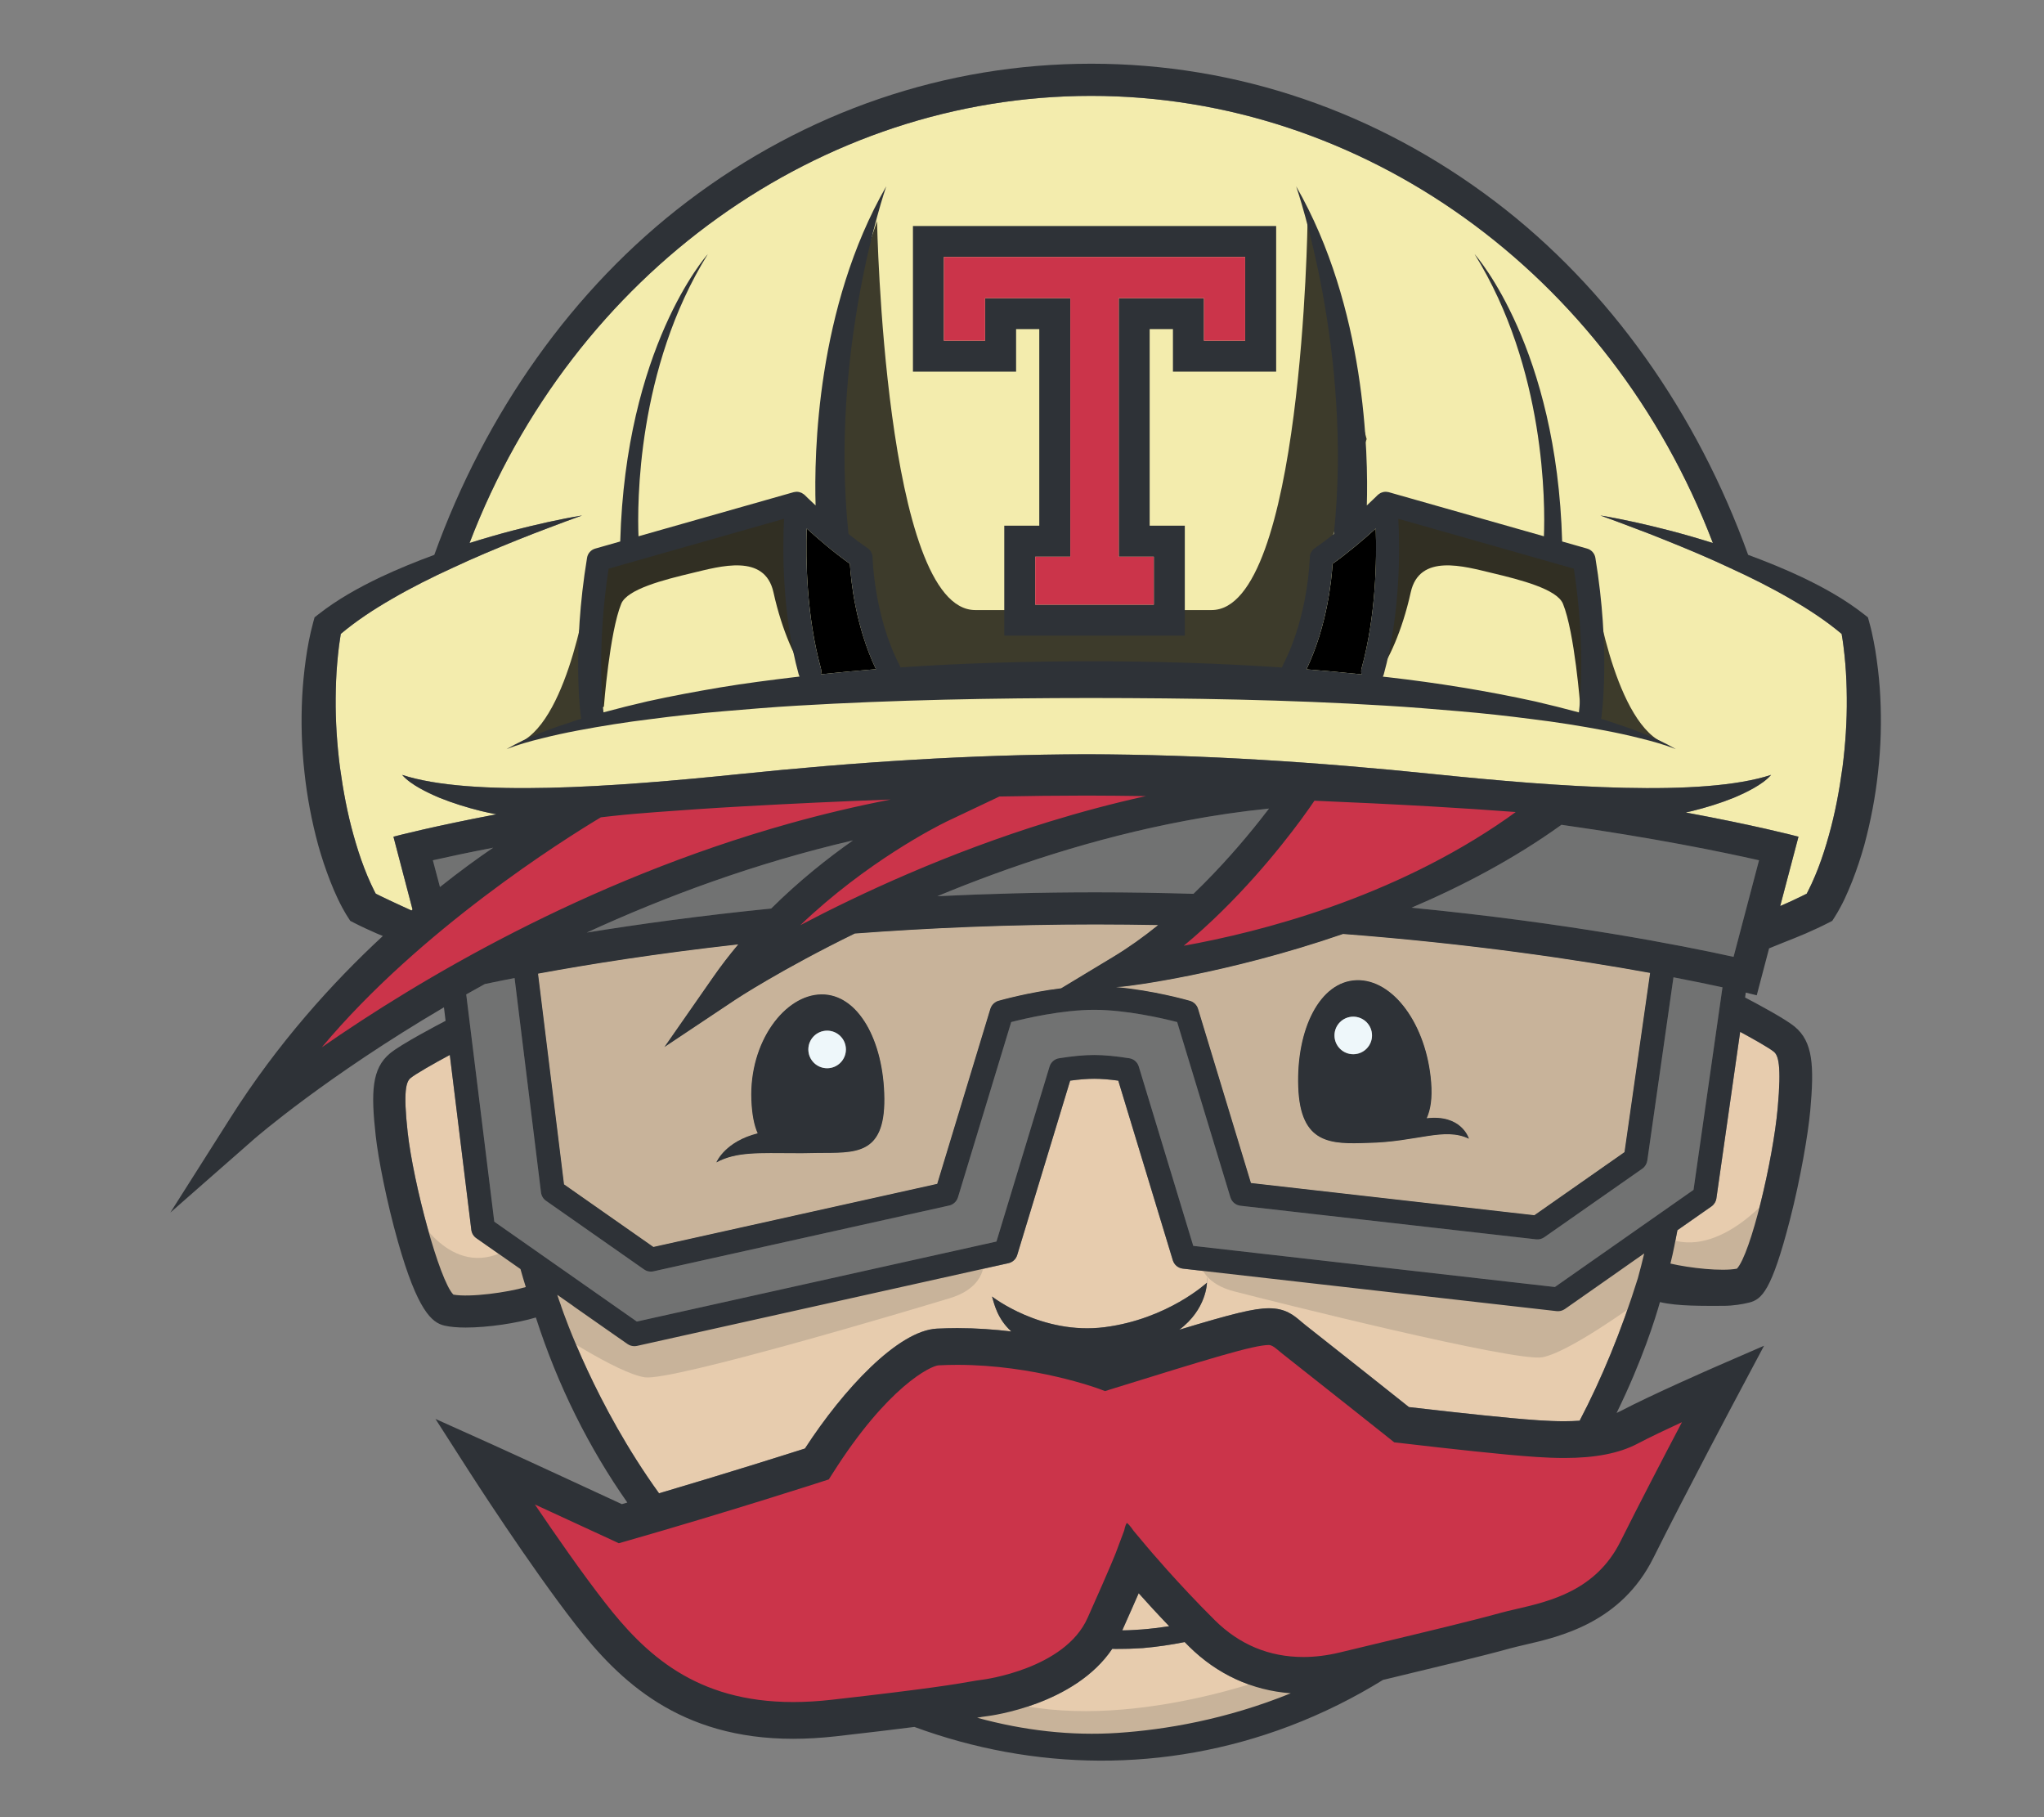 <svg width="100%" height="100%" viewBox="0 0 18 16" version="1.1" xmlns="http://www.w3.org/2000/svg" xmlns:xlink="http://www.w3.org/1999/xlink" xml:space="preserve" style="fill-rule:evenodd;clip-rule:evenodd;stroke-linejoin:round;stroke-miterlimit:2;"><rect x="0" y="0" width="18" height="16" fill="#808080" stroke="none"/><g id="travisci" transform="matrix(0.065,0,0,0.065,1.5,0.561)"><g><path d="M55.366,100.315C55.366,100.315 19.308,125.695 17.898,135.364L20.604,134.808C20.604,134.808 63.784,106.188 98.012,102.698L98.787,98.354L55.366,100.316L55.366,100.315Z" style="fill:rgb(203,52,74);fill-rule:nonzero;"/><path d="M111.969,96.688L83.567,116.833L85.102,118.065C86.26,117.131 135.553,102.077 135.553,102.077L145.946,95.561C138.973,96.429 111.969,96.688 111.969,96.688Z" style="fill:rgb(203,52,74);fill-rule:nonzero;"/><path d="M136.654,121.053C156.822,121.053 187.054,101.301 187.054,101.301L177.281,99.441C176.798,99.924 161.522,98.906 161.522,98.906L154.271,96.892L136.947,116.632L135.537,120.057C136.783,119.551 136.655,121.052 136.655,121.052L136.654,121.053Z" style="fill:rgb(203,52,74);fill-rule:nonzero;"/></g><path d="M202.466,184.047L196.235,185.801L167.448,185.179L149.44,171.175L127.674,176.621L102.499,174.443L88.402,189.847L61.95,197.749L48.743,193.654C48.322,193.291 48.078,193.082 48.078,193.082L54.006,207.598C54.006,207.598 67.434,221.994 74.934,223.687C82.433,225.38 95.983,223.565 106.145,221.992C116.306,220.42 124.412,216.79 127.677,210.865C130.942,204.936 131.427,203.243 131.427,203.243C131.427,203.243 141.106,216.913 149.453,218.486C157.799,220.058 182.599,211.589 182.599,211.589C182.599,211.589 197.722,207.477 200.381,202.275C203.043,197.073 210.06,180.017 210.06,180.017L202.467,184.048L202.466,184.047ZM51.513,195.873C51.374,195.809 51.234,195.744 51.095,195.681C50.103,194.825 49.292,194.125 48.762,193.669L51.513,195.873Z" style="fill:rgb(203,52,74);fill-rule:nonzero;"/><g><path d="M226.92,81.211C226.857,80.433 226.772,79.656 226.677,78.883C226.61,78.335 226.523,77.762 226.428,77.233C224.35,75.484 221.989,73.929 219.531,72.516C216.867,70.96 214.08,69.566 211.236,68.271C208.411,66.938 205.509,65.732 202.591,64.555C201.134,63.964 199.665,63.39 198.19,62.844C196.72,62.27 195.235,61.736 193.746,61.194C196.871,61.712 199.964,62.421 203.033,63.211C205.03,63.728 207.016,64.306 208.989,64.922C194.954,28.242 161.399,4.355 124.763,4.355C88.127,4.355 54.569,28.242 40.538,64.922C42.511,64.306 44.497,63.727 46.491,63.211C49.565,62.421 52.659,61.712 55.782,61.194C54.288,61.736 52.807,62.27 51.332,62.844C49.864,63.391 48.393,63.965 46.931,64.555C44.012,65.732 41.119,66.939 38.287,68.271C35.448,69.565 32.659,70.959 29.995,72.516C27.537,73.929 25.178,75.485 23.092,77.233C23.005,77.763 22.917,78.335 22.849,78.883C22.755,79.656 22.669,80.433 22.606,81.211C22.469,82.774 22.414,84.343 22.401,85.917C22.37,89.061 22.582,92.204 22.98,95.314C23.409,98.433 23.981,101.532 24.828,104.527C25.245,106.028 25.718,107.507 26.265,108.94C26.54,109.655 26.839,110.359 27.15,111.044C27.305,111.385 27.467,111.722 27.629,112.045L27.828,112.425C28.059,112.542 28.301,112.661 28.531,112.773L29.926,113.439C30.704,113.792 31.78,114.303 32.67,114.702C32.72,114.659 32.77,114.615 32.813,114.57L30.223,104.706C30.772,104.555 35.69,103.287 44.165,101.674C43.481,101.544 42.791,101.395 42.112,101.233C40.183,100.753 38.278,100.168 36.435,99.421C35.52,99.035 34.618,98.613 33.759,98.129C32.899,97.635 32.053,97.077 31.399,96.335C40.711,99.373 59.951,97.997 77.053,96.23C92.695,94.618 108.373,93.573 124.133,93.542C139.894,93.573 155.578,94.618 171.213,96.23C188.323,97.997 207.563,99.374 216.874,96.335C216.22,97.077 215.376,97.636 214.516,98.129C213.657,98.613 212.756,99.035 211.842,99.421C209.997,100.168 208.095,100.754 206.165,101.233C205.879,101.301 205.59,101.364 205.304,101.425C214.597,103.149 220.007,104.55 220.586,104.705L218.109,114.102C218.607,113.877 219.11,113.661 219.604,113.437L220.997,112.771C221.229,112.659 221.464,112.54 221.7,112.423L221.892,112.043C222.061,111.72 222.223,111.383 222.378,111.042C222.691,110.357 222.99,109.653 223.263,108.938C223.811,107.506 224.285,106.026 224.701,104.525C225.548,101.53 226.12,98.431 226.549,95.312C226.949,92.201 227.159,89.057 227.13,85.915C227.117,84.344 227.06,82.775 226.923,81.212L226.92,81.211Z" style="fill:rgb(243,236,173);fill-rule:nonzero;"/><path d="M135.327,211.658C134.094,211.843 132.861,212 131.635,212.093C130.845,212.131 130.008,212.211 129.249,212.211L128.969,212.217C129.921,210.088 130.645,208.439 131.193,207.189C132.309,208.44 133.728,209.99 135.327,211.658Z" style="fill:rgb(231,204,174);fill-rule:nonzero;"/><path d="M138.008,214.39C141.837,218.181 146.58,220.353 151.802,220.739C143.031,224.301 134.766,225.675 128.399,226.104C122.051,226.529 115.616,225.781 109.31,224.052C109.838,223.957 110.225,223.89 110.692,223.833C111.21,223.77 122.518,222.295 127.616,214.716L128.095,214.726L129.346,214.716C130.193,214.716 130.962,214.646 131.772,214.615C133.696,214.448 135.576,214.174 137.424,213.8C137.618,213.998 137.81,214.192 138.008,214.39Z" style="fill:rgb(231,204,174);fill-rule:nonzero;"/><path d="M148.858,100.894C148.491,101.373 148.08,101.901 147.644,102.45C145.404,105.282 142.298,108.904 138.613,112.447C134.33,112.315 129.929,112.242 125.399,112.242C117.913,112.242 110.735,112.44 103.919,112.772C113.549,108.775 125.119,104.872 137.649,102.526C141.308,101.833 145.055,101.279 148.859,100.894L148.858,100.894Z" style="fill:rgb(113,114,114);fill-rule:nonzero;"/><path d="M92.493,105.205C89.056,107.62 85.173,110.702 81.408,114.441C71.766,115.406 63.357,116.575 56.417,117.697C67.086,112.793 79.259,108.28 92.492,105.205L92.493,105.205Z" style="fill:rgb(113,114,114);fill-rule:nonzero;"/><path d="M210.29,125.109L206.369,152.547L187.583,165.705L138.588,160.135L131.213,135.846C131.038,135.255 130.54,134.821 129.929,134.721C128.113,134.428 126.507,134.278 125.169,134.278C123.831,134.278 122.225,134.427 120.401,134.721C119.796,134.821 119.3,135.255 119.119,135.846L111.924,159.542L63.202,170.384L43.895,156.859L40.091,126.069C40.92,125.601 41.761,125.135 42.612,124.668C43.807,124.411 45.151,124.138 46.639,123.852L50.224,152.905C50.28,153.359 50.53,153.764 50.903,154.026L64.185,163.333C64.458,163.518 64.783,163.618 65.106,163.618C65.223,163.618 65.337,163.606 65.461,163.58L105.519,154.667C105.657,154.636 105.794,154.587 105.918,154.523C106.291,154.325 106.584,153.983 106.708,153.565L113.921,129.813C115.856,129.315 120.812,128.157 125.168,128.157C129.524,128.157 134.473,129.315 136.409,129.813L143.622,153.565C143.809,154.181 144.345,154.622 144.985,154.697L185.043,159.247C185.431,159.29 185.827,159.189 186.146,158.967L199.436,149.668C199.795,149.413 200.039,149.012 200.1,148.572L203.648,123.75C206.314,124.264 208.543,124.73 210.291,125.108L210.29,125.109Z" style="fill:rgb(113,114,114);fill-rule:nonzero;"/><path d="M215.239,107.902L211.791,120.984C204.739,119.429 189.246,116.378 168.159,114.325C175.049,111.388 182.064,107.703 188.473,103.097C201.021,104.87 210.234,106.769 215.239,107.902Z" style="fill:rgb(113,114,114);fill-rule:nonzero;"/><g><path d="M73.976,148.831C76.707,147.355 79.794,147.574 84.625,147.581C85.143,147.594 85.677,147.587 86.236,147.575C86.711,147.569 87.188,147.562 87.694,147.55C92.672,147.501 96.812,147.974 96.739,140.156C96.664,132.339 93.191,126.022 88.218,126.071C83.239,126.114 78.422,132.518 78.72,140.331C78.801,142.366 79.1,143.834 79.58,144.893C75.24,145.98 74.045,148.664 73.977,148.832L73.976,148.831ZM133.833,116.677C131.904,118.24 129.869,119.701 127.751,120.978L120.686,125.242C116.255,125.782 112.409,126.878 112.191,126.942C112.061,126.978 111.937,127.034 111.824,127.104C111.481,127.302 111.22,127.631 111.095,128.024L103.9,151.732L65.447,160.284L53.336,151.801L49.812,123.256C56.69,121.993 65.889,120.531 76.938,119.293C75.754,120.712 74.604,122.199 73.514,123.76L66.936,133.203L76.514,126.817C76.657,126.717 82.756,122.705 92.734,117.824C102.678,117.078 113.653,116.597 125.397,116.597C128.26,116.596 131.069,116.628 133.833,116.677Z" style="fill:rgb(229,203,164);fill-rule:nonzero;"/><path d="M175.939,145.626C175.89,145.441 174.844,142.297 170.212,142.848C170.746,141.686 170.984,140.118 170.816,137.97C170.204,130.17 165.668,123.972 160.694,124.145C155.721,124.321 152.534,130.786 152.809,138.604C153.082,146.415 157.259,146.361 162.232,146.186C168.918,146.062 172.59,144.008 175.939,145.626ZM200.481,123.164L197.014,147.433L184.802,155.983L146.4,151.619L139.235,128.023C139.073,127.5 138.663,127.097 138.14,126.941C137.902,126.871 133.148,125.516 128.106,125.079L129.027,125.018C129.823,124.961 143.069,123.337 158.885,117.884C176.4,119.229 190.702,121.383 200.481,123.164Z" style="fill:rgb(229,203,164);fill-rule:nonzero;"/></g><g><path d="M73.976,148.831C76.707,147.355 79.794,147.574 84.625,147.581C85.143,147.594 85.677,147.587 86.236,147.575C86.711,147.569 87.188,147.562 87.694,147.55C92.672,147.501 96.812,147.974 96.739,140.156C96.664,132.339 93.191,126.022 88.218,126.071C83.239,126.114 78.422,132.518 78.72,140.331C78.801,142.366 79.1,143.834 79.58,144.893C75.24,145.98 74.045,148.664 73.977,148.832L73.976,148.831ZM133.833,116.677C131.904,118.24 129.869,119.701 127.751,120.978L120.686,125.242C116.255,125.782 112.409,126.878 112.191,126.942C112.061,126.978 111.937,127.034 111.824,127.104C111.481,127.302 111.22,127.631 111.095,128.024L103.9,151.732L65.447,160.284L53.336,151.801L49.812,123.256C56.69,121.993 65.889,120.531 76.938,119.293C75.754,120.712 74.604,122.199 73.514,123.76L66.936,133.203L76.514,126.817C76.657,126.717 82.756,122.705 92.734,117.824C102.678,117.078 113.653,116.597 125.397,116.597C128.26,116.596 131.069,116.628 133.833,116.677Z" style="fill:rgb(200,179,154);fill-rule:nonzero;"/><path d="M175.939,145.626C175.89,145.441 174.844,142.297 170.212,142.848C170.746,141.686 170.984,140.118 170.816,137.97C170.204,130.17 165.668,123.972 160.694,124.145C155.721,124.321 152.534,130.786 152.809,138.604C153.082,146.415 157.259,146.361 162.232,146.186C168.918,146.062 172.59,144.008 175.939,145.626ZM200.481,123.164L197.014,147.433L184.802,155.983L146.4,151.619L139.235,128.023C139.073,127.5 138.663,127.097 138.14,126.941C137.902,126.871 133.148,125.516 128.106,125.079L129.027,125.018C129.823,124.961 143.069,123.337 158.885,117.884C176.4,119.229 190.702,121.383 200.481,123.164Z" style="fill:rgb(200,179,154);fill-rule:nonzero;"/></g><path d="M217.244,133.838C217.833,134.324 218.3,135.581 217.772,141.437C217.124,148.607 214.11,161.193 212.244,163.222C210.184,163.621 205.865,163.148 203.231,162.533C203.686,160.727 203.816,159.861 204.184,158.014L208.79,154.792C209.157,154.537 209.4,154.136 209.462,153.702L212.681,131.146C214.635,132.203 216.645,133.346 217.244,133.84L217.244,133.838Z" style="fill:rgb(231,204,174);fill-rule:nonzero;"/><path d="M47.436,163.277C47.667,164.093 47.909,164.907 48.159,165.71C45.68,166.438 40.633,167.135 38.35,166.737C36.458,164.831 32.928,151.713 32.156,144.746C31.527,139.102 31.968,137.882 32.542,137.406C33.208,136.846 35.703,135.427 37.864,134.269L40.783,157.964C40.839,158.419 41.081,158.823 41.462,159.085L47.435,163.276L47.436,163.277Z" style="fill:rgb(231,204,174);fill-rule:nonzero;"/><path d="M140.611,163.609L140.436,165.121C140.436,165.121 135.128,170.043 126.582,171.145C118.036,172.246 111.32,166.994 111.32,166.994C111.6,167.907 111.999,169.969 113.934,171.729C111.657,171.457 109.198,171.274 106.619,171.274C105.687,171.274 104.746,171.301 103.837,171.345C98.577,171.62 91.179,179.572 85.976,187.584C83.423,188.392 75.444,190.925 66.208,193.652C57.587,181.706 53.348,169.501 52.918,168.238L52.924,168.231C52.75,167.745 52.575,167.259 52.413,166.762L54.63,168.312L54.63,168.318L60.106,172.152L61.937,173.428C62.21,173.622 62.534,173.721 62.857,173.721C62.975,173.721 63.093,173.708 63.21,173.685L113.54,162.48C114.104,162.356 114.561,161.932 114.728,161.379L121.905,137.752C123.144,137.584 124.232,137.497 125.166,137.497C126.094,137.497 127.189,137.584 128.428,137.752L135.814,162.082C136.002,162.698 136.537,163.147 137.171,163.214L140.611,163.608L140.611,163.609Z" style="fill:rgb(231,204,174);fill-rule:nonzero;"/><path d="M198.061,162.302L199.686,161.162C199.417,162.289 199.125,163.41 198.82,164.518C196.562,171.758 193.895,178.161 190.935,183.818C190.28,183.863 189.59,183.889 188.849,183.889C186.564,183.889 184.23,183.695 181.647,183.459C177.165,183.048 170.051,182.233 167.805,181.972C165.87,180.429 159.248,175.167 153.738,170.831C153.521,170.656 153.335,170.494 153.153,170.344C152.183,169.524 151.08,168.591 148.846,168.591C146.817,168.591 143.854,169.33 136.692,171.497C140.414,168.715 140.438,165.124 140.438,165.124L140.613,163.612L187.83,168.976C188.215,169.02 188.613,168.92 188.937,168.697L193.681,165.374L198.062,162.303L198.061,162.302Z" style="fill:rgb(231,204,174);fill-rule:nonzero;"/><path d="M163.311,62.963C163.455,67.163 163.349,74.775 161.393,81.903C161.314,82.178 161.326,82.458 161.393,82.719C158.904,82.457 156.414,82.233 153.924,82.034C156.719,76.178 157.328,69.941 157.461,67.744C159.607,66.218 161.744,64.388 163.312,62.963L163.311,62.963Z" style="fill-rule:nonzero;"/><path d="M92.07,67.743C92.2,69.94 92.809,76.164 95.6,82.015C93.11,82.213 90.621,82.444 88.136,82.706C88.203,82.45 88.211,82.176 88.136,81.902C86.182,74.788 86.083,67.17 86.219,62.962C87.787,64.388 89.915,66.218 92.07,67.743Z" style="fill-rule:nonzero;"/><path d="M175.939,145.626C172.59,144.008 168.918,146.063 162.233,146.187C157.26,146.362 153.084,146.416 152.81,138.605C152.535,130.787 155.722,124.322 160.695,124.146C165.668,123.972 170.205,130.171 170.817,137.971C170.985,140.119 170.747,141.687 170.213,142.849C174.843,142.296 175.89,145.439 175.938,145.625L175.939,145.626ZM160.31,134.18C161.711,134.149 162.83,132.991 162.806,131.59C162.782,130.183 161.624,129.063 160.216,129.095C158.81,129.118 157.696,130.277 157.722,131.684C157.746,133.084 158.904,134.205 160.309,134.18L160.31,134.18Z" style="fill:rgb(46,50,55);fill-rule:nonzero;"/><circle cx="160.262" cy="131.628" r="2.542" style="fill:rgb(238,247,250);"/><path d="M96.737,140.154C96.81,147.972 92.671,147.499 87.692,147.548C87.188,147.561 86.709,147.567 86.234,147.573C85.675,147.586 85.14,147.592 84.623,147.579C79.793,147.573 76.705,147.354 73.974,148.829C74.041,148.661 75.237,145.977 79.577,144.889C79.097,143.83 78.797,142.362 78.717,140.327C78.419,132.516 83.236,126.11 88.215,126.067C93.188,126.018 96.661,132.337 96.736,140.153L96.737,140.154ZM89.05,136.065C90.451,136.029 91.559,134.856 91.522,133.457C91.484,132.05 90.316,130.943 88.915,130.981C87.507,131.017 86.398,132.187 86.436,133.588C86.473,134.996 87.643,136.104 89.05,136.065Z" style="fill:rgb(46,50,55);fill-rule:nonzero;"/><circle cx="88.984" cy="133.527" r="2.544" style="fill:rgb(238,247,250);"/><g opacity="0.8"><path d="M58.738,87.086C58.738,87.086 59.511,77.014 61.09,73.154C61.903,71.164 66.879,69.898 70.68,68.993C74.478,68.089 80.539,66.279 81.716,71.616C82.892,76.953 84.79,80.843 86.057,82.562L84.43,60.581L58.286,66.912L56.566,86.363L57.381,87.901L58.738,87.086" style="fill-rule:nonzero;"/><path d="M191.026,87.086C191.026,87.086 190.254,77.014 188.675,73.154C187.86,71.164 182.885,69.898 179.086,68.993C175.285,68.089 169.225,66.279 168.048,71.616C166.874,76.953 164.973,80.843 163.705,82.562L165.335,60.581L191.479,66.912L193.197,86.363L192.382,87.901L191.025,87.086" style="fill-rule:nonzero;"/></g><path d="M154.073,21.296C154.073,21.296 153.38,74.008 141.067,74.008L109.054,74.008C96.741,74.008 95.747,21.32 95.747,21.32L89.698,39.209L89.796,63.755L94.091,67.17L96.043,77.71L98.774,83.859L151.476,83.956L153.915,79.563L155.965,72.147L156.259,67.462L162.079,50.844L154.07,21.296L154.073,21.296Z" style="fill-opacity:0.75;fill-rule:nonzero;"/><path d="M192.85,70.445C192.85,70.445 195.384,88.628 202.09,91.907C208.797,95.185 202.09,91.907 202.09,91.907L192.701,89.075L192.85,70.445Z" style="fill-opacity:0.75;fill-rule:nonzero;"/><path d="M56.672,70.445C56.672,70.445 54.138,88.628 47.431,91.907C40.724,95.185 47.431,91.907 47.431,91.907L56.822,89.075L56.673,70.445L56.672,70.445Z" style="fill-opacity:0.75;fill-rule:nonzero;"/><path d="M194.655,88.992C197.847,90.037 201.058,91.145 203.967,92.845C202.411,92.229 200.805,91.787 199.186,91.388C197.574,90.977 195.95,90.629 194.318,90.317C191.05,89.702 187.771,89.179 184.471,88.779C181.179,88.35 177.881,87.989 174.568,87.708C171.256,87.429 167.953,87.148 164.634,86.955C151.371,86.139 138.071,85.935 124.761,85.921C111.455,85.928 98.154,86.177 84.89,86.96C81.574,87.152 78.268,87.434 74.957,87.714C71.646,87.993 68.341,88.349 65.054,88.784C61.755,89.184 58.475,89.706 55.207,90.322C53.577,90.628 51.951,90.982 50.333,91.387C48.721,91.786 47.108,92.227 45.552,92.844C48.459,91.145 51.67,90.032 54.87,88.984C55.139,88.897 55.411,88.823 55.685,88.736C55.668,88.668 55.648,88.605 55.635,88.531C55.579,88.164 54.396,79.424 56.457,66.926C56.557,66.328 56.985,65.843 57.572,65.68L60.952,64.717C61.687,38.5 72.484,26.17 72.821,25.79C63.173,41.314 63.261,59.725 63.428,64.013L84.434,58.043C84.453,58.037 84.464,58.037 84.483,58.031C84.571,58.012 84.658,58 84.745,57.994C84.769,57.994 84.802,57.987 84.832,57.987C84.939,57.981 85.058,57.994 85.176,58.018C85.193,58.018 85.212,58.031 85.237,58.037C85.324,58.056 85.405,58.086 85.497,58.124C85.535,58.143 85.56,58.162 85.597,58.181C85.664,58.219 85.735,58.262 85.802,58.311C85.821,58.324 85.841,58.33 85.859,58.349C85.872,58.362 85.883,58.374 85.896,58.386C85.915,58.405 85.939,58.417 85.959,58.437C85.973,58.456 86.531,59.008 87.421,59.838C87.21,52.917 87.539,33.062 96.995,16.605C96.796,17.182 89.294,39.117 91.879,63.702C92.718,64.374 93.601,65.033 94.462,65.613C94.878,65.899 95.134,66.372 95.14,66.876C95.147,66.957 95.327,74.794 98.788,81.46C98.837,81.56 98.874,81.665 98.906,81.771C107.514,81.186 116.146,80.949 124.76,80.944C133.376,80.95 142.002,81.199 150.608,81.791C150.639,81.679 150.678,81.567 150.734,81.461C154.194,74.795 154.375,66.958 154.375,66.877C154.387,66.372 154.643,65.9 155.06,65.614C155.919,65.035 156.79,64.375 157.637,63.703C160.226,39.118 152.724,17.183 152.526,16.606C161.973,33.061 162.31,52.917 162.1,59.839C162.983,59.01 163.544,58.458 163.561,58.438C163.58,58.419 163.606,58.407 163.622,58.387C163.636,58.375 163.643,58.363 163.66,58.35C163.679,58.331 163.698,58.325 163.717,58.312C163.787,58.263 163.855,58.22 163.922,58.175C163.954,58.163 163.985,58.144 164.016,58.125C164.11,58.087 164.196,58.057 164.289,58.032C164.308,58.032 164.327,58.019 164.346,58.019C164.457,57.995 164.578,57.982 164.689,57.988C164.72,57.988 164.746,57.995 164.77,57.995C164.857,58.001 164.951,58.014 165.038,58.032C165.052,58.039 165.07,58.039 165.087,58.044L186.094,64.014C186.263,59.727 186.35,41.314 176.703,25.791C177.038,26.171 187.837,38.501 188.565,64.718L191.951,65.681C192.529,65.843 192.965,66.329 193.066,66.927C195.125,79.425 193.937,88.165 193.886,88.532C193.874,88.607 193.856,88.676 193.837,88.743C194.114,88.824 194.382,88.904 194.656,88.992L194.655,88.992ZM190.835,87.87C190.997,86.471 191.749,78.821 190.15,68.402L166.372,61.643C166.585,65.67 166.679,74.403 164.394,82.731C164.364,82.831 164.327,82.93 164.277,83.03C164.512,83.054 164.75,83.073 164.979,83.104C171.664,83.87 178.317,84.939 184.897,86.383C186.881,86.844 188.867,87.337 190.834,87.87L190.835,87.87ZM161.392,81.902C163.348,74.776 163.453,67.163 163.31,62.962C161.742,64.387 159.605,66.217 157.459,67.742C157.327,69.939 156.717,76.175 153.922,82.032C156.412,82.232 158.902,82.456 161.391,82.717C161.324,82.457 161.312,82.178 161.391,81.902L161.392,81.902ZM95.598,82.015C92.808,76.163 92.198,69.939 92.068,67.743C89.915,66.218 87.785,64.388 86.217,62.963C86.079,67.17 86.18,74.789 88.134,81.903C88.209,82.178 88.201,82.451 88.134,82.707C90.62,82.444 93.107,82.215 95.598,82.015ZM85.247,83.016C85.202,82.929 85.166,82.829 85.133,82.73C82.844,74.402 82.944,65.67 83.149,61.642L59.378,68.401C57.779,78.809 58.525,86.458 58.686,87.865C60.659,87.33 62.638,86.837 64.632,86.377C67.917,85.649 71.229,85.04 74.546,84.479C77.87,83.925 81.205,83.502 84.541,83.098C84.779,83.067 85.009,83.049 85.246,83.017L85.247,83.016Z" style="fill:rgb(46,50,55);fill-rule:nonzero;"/><g><path d="M149.818,21.985L149.818,41.713L135.834,41.713L135.834,35.949L132.682,35.949L132.682,62.578L137.443,62.578L137.443,77.468L112.983,77.468L112.983,62.578L117.725,62.578L117.725,35.95L114.584,35.95L114.584,41.714L100.609,41.714L100.609,21.985L149.818,21.985ZM145.617,37.522L145.617,26.178L104.801,26.178L104.801,37.521L110.382,37.521L110.382,31.757L121.928,31.757L121.928,66.78L117.177,66.78L117.177,73.276L133.243,73.276L133.243,66.78L128.492,66.78L128.492,31.758L140.038,31.758L140.038,37.522L145.617,37.522Z" style="fill:rgb(46,50,55);fill-rule:nonzero;"/><path d="M145.617,26.177L145.617,37.521L140.036,37.521L140.036,31.758L128.49,31.758L128.49,66.781L133.241,66.781L133.241,73.277L117.176,73.277L117.176,66.781L121.927,66.781L121.927,31.758L110.381,31.758L110.381,37.521L104.801,37.521L104.801,26.177L145.617,26.177Z" style="fill:rgb(203,52,74);fill-rule:nonzero;"/></g><path d="M35.567,107.902C37.605,107.44 40.36,106.851 43.737,106.199C41.662,107.614 39.207,109.39 36.527,111.526L35.566,107.903L35.567,107.902Z" style="fill:rgb(113,114,114);fill-rule:nonzero;"/><path d="M110.21,161.97C110.21,161.97 110.78,165.637 105.647,167.206C100.516,168.776 68.008,178.464 64.3,177.94C60.593,177.417 51.184,171.134 51.184,171.134L48.902,163.018L62.826,171.699L110.21,161.97Z" style="fill:rgb(200,179,154);fill-rule:nonzero;"/><path d="M139.33,161.26C139.33,161.26 138.92,164.947 144.117,166.295C149.313,167.64 182.211,175.907 185.89,175.222C189.57,174.537 198.698,167.851 198.698,167.851L200.625,159.642L187.827,167.276L139.331,161.26L139.33,161.26Z" style="fill:rgb(200,179,154);fill-rule:nonzero;"/><path d="M32.922,155.222C32.922,155.222 37.426,164.231 44.702,161.112L49.899,163.018L49.38,166.83L38.466,168.215L35.522,166.484L32.923,155.222L32.922,155.222Z" style="fill:rgb(200,179,154);fill-rule:nonzero;"/><path d="M217.325,152.749C217.325,152.749 209.963,162.152 202.688,159.034L200.348,160.543L200.867,164.354L211.781,165.74L214.724,164.008L217.324,152.75L217.325,152.749Z" style="fill:rgb(200,179,154);fill-rule:nonzero;"/><path d="M103.452,223.528C103.452,223.528 130.138,236.982 160.354,218.675L150.651,218.013C150.651,218.013 129.478,226.393 112.716,221.762L103.453,223.528L103.452,223.528Z" style="fill:rgb(200,179,154);fill-rule:nonzero;"/><path d="M130.505,198.736L132.352,200.936C132.394,200.989 136.497,205.872 141.513,210.846C144.849,214.152 148.879,215.825 153.498,215.825C155.075,215.825 156.732,215.622 158.405,215.219C159.958,214.841 161.645,214.439 163.373,214.025C169.612,212.534 176.678,210.84 180.103,209.88C180.781,209.688 181.538,209.515 182.334,209.333C186.894,208.28 193.144,206.827 196.456,200.192C198.946,195.213 202.304,188.751 204.796,184.015C202.637,185.01 200.374,186.089 198.767,186.935C196.29,188.236 193.045,188.867 188.85,188.867C186.356,188.867 183.907,188.657 181.196,188.416C175.779,187.918 166.612,186.839 166.518,186.826L165.816,186.748L165.262,186.304C165.18,186.244 157.147,179.844 150.655,174.739C150.392,174.523 150.152,174.324 149.935,174.145C149.479,173.756 149.115,173.562 148.843,173.562C146.761,173.562 140.709,175.439 127.45,179.549L126.635,179.807L125.837,179.506C125.747,179.476 117.048,176.25 106.624,176.25C105.771,176.25 104.921,176.272 104.092,176.315C103.048,176.368 97.188,179.152 89.695,191.008L89.209,191.769L88.35,192.045C88.226,192.088 75.328,196.251 61.65,200.162L60.762,200.415L59.922,200.024C59.833,199.988 54.481,197.505 49.388,195.164C52.166,199.267 55.717,204.385 58.842,208.399C64.301,215.429 71.182,221.926 84.374,221.926C86.029,221.926 87.787,221.824 89.592,221.619C103.011,220.102 106.467,219.49 108.327,219.166C108.956,219.059 109.454,218.968 110.091,218.89C110.193,218.877 121.181,217.457 124.265,210.54C127.445,203.432 128.087,201.739 128.111,201.674L129.233,198.681C129.233,198.681 129.372,197.906 129.6,197.665C129.6,197.669 129.602,197.671 129.606,197.671L129.628,197.69C129.981,197.944 130.505,198.735 130.505,198.735L130.505,198.736ZM46.928,64.554C44.013,65.729 41.116,66.941 38.284,68.272C35.446,69.569 32.657,70.96 29.993,72.513C27.535,73.929 25.176,75.483 23.094,77.236C23.005,77.763 22.921,78.339 22.85,78.885C22.76,79.658 22.669,80.433 22.609,81.213C22.471,82.773 22.417,84.345 22.4,85.916C22.37,89.06 22.585,92.203 22.982,95.316C23.413,98.435 23.983,101.537 24.829,104.53C25.25,106.031 25.718,107.511 26.269,108.938C26.539,109.66 26.839,110.361 27.152,111.045C27.307,111.386 27.469,111.723 27.631,112.046L27.83,112.424C28.063,112.545 28.304,112.664 28.531,112.772L29.928,113.437C30.708,113.797 31.782,114.307 32.67,114.704C32.723,114.661 32.772,114.614 32.814,114.572L30.229,104.71C30.775,104.561 35.695,103.288 44.171,101.675C43.487,101.549 42.791,101.399 42.114,101.236C40.188,100.757 38.28,100.169 36.438,99.425C35.526,99.036 34.62,98.615 33.762,98.128C32.903,97.636 32.057,97.079 31.404,96.335C40.715,99.376 59.952,97.995 77.056,96.233C92.7,94.619 108.375,93.576 124.134,93.539C139.893,93.575 155.58,94.618 171.214,96.233C188.329,97.997 207.569,99.377 216.876,96.335C216.222,97.079 215.378,97.635 214.519,98.128C213.663,98.615 212.755,99.034 211.843,99.425C209.995,100.169 208.093,100.756 206.162,101.236C205.879,101.301 205.592,101.368 205.303,101.428C214.596,103.15 220.006,104.553 220.582,104.71L218.105,114.104C218.603,113.882 219.106,113.667 219.597,113.439L220.996,112.774C221.223,112.665 221.464,112.547 221.698,112.426L221.89,112.048C222.057,111.725 222.219,111.388 222.376,111.047C222.689,110.362 222.988,109.661 223.265,108.94C223.811,107.514 224.284,106.032 224.697,104.532C225.544,101.539 226.12,98.437 226.545,95.318C226.946,92.206 227.157,89.061 227.127,85.918C227.115,84.347 227.055,82.774 226.923,81.215C226.857,80.435 226.772,79.661 226.676,78.887C226.61,78.341 226.52,77.765 226.429,77.238C224.347,75.485 221.99,73.932 219.53,72.515C216.866,70.962 214.079,69.571 211.235,68.274C208.41,66.943 205.507,65.731 202.591,64.556C201.132,63.967 199.662,63.391 198.187,62.846C196.719,62.277 195.23,61.738 193.743,61.197C196.867,61.713 199.964,62.425 203.028,63.212C205.026,63.729 207.019,64.31 208.985,64.928C194.953,28.243 161.395,4.357 124.762,4.357C88.129,4.357 54.569,28.243 40.539,64.927C42.511,64.309 44.497,63.728 46.489,63.211C49.561,62.425 52.656,61.712 55.782,61.196C54.287,61.736 52.806,62.275 51.33,62.845C49.861,63.39 48.393,63.966 46.928,64.554ZM231.668,85.778C231.837,89.155 231.747,92.537 231.369,95.897C231.016,99.25 230.379,102.574 229.493,105.868C229.03,107.506 228.496,109.125 227.866,110.732C227.547,111.535 227.207,112.335 226.835,113.132C226.648,113.527 226.451,113.918 226.229,114.32L225.9,114.913C225.779,115.129 225.683,115.291 225.497,115.578L225.156,116.108L224.622,116.383C224.052,116.677 223.585,116.899 223.067,117.14L221.563,117.818C220.554,118.249 219.541,118.657 218.527,119.052C217.819,119.329 217.194,119.582 216.601,119.833L214.928,126.191C214.886,126.181 214.382,126.052 213.441,125.826L213.351,126.491C215.198,127.456 218.827,129.413 220.064,130.434C222.553,132.491 222.728,135.749 222.176,141.837C221.893,144.962 220.856,151.044 219.417,156.631C216.933,166.246 215.613,167.376 213.909,167.812C213.045,168.034 211.714,168.256 210.423,168.256C207.797,168.256 204.22,168.329 201.815,167.747C201.197,169.935 199.434,175.64 195.942,182.767C196.117,182.682 196.29,182.611 196.446,182.527C200.753,180.265 209.031,176.659 209.38,176.503L215.919,173.662L212.57,179.96C212.492,180.097 205.312,193.602 200.914,202.42C196.547,211.155 188.359,213.056 183.457,214.182C182.719,214.357 182.019,214.519 181.449,214.674C177.932,215.664 170.812,217.361 164.532,218.872C164.458,218.891 164.381,218.91 164.304,218.921C160.44,221.309 156.223,223.439 151.61,225.191C134.729,231.585 116.937,231.226 100.806,225.298C98.186,225.635 94.741,226.048 90.154,226.569C88.161,226.791 86.224,226.906 84.378,226.906C69.008,226.906 60.862,219.101 54.917,211.459C48.552,203.276 40.766,191.128 40.436,190.619L35.922,183.577L43.552,187.008C47.204,188.652 58.064,193.679 61.171,195.119C61.422,195.048 61.669,194.975 61.915,194.903C56.75,187.537 52.515,179.138 49.522,169.835C46.979,170.602 43.061,171.197 40.013,171.197C38.899,171.197 37.902,171.114 37.135,170.933C35.43,170.544 33.487,168.901 30.842,159.583C29.307,154.174 28.161,148.269 27.826,145.23C27.166,139.296 27.286,136.118 29.752,134.064C31.239,132.823 36.254,130.189 37.292,129.65L37.07,127.819C21.137,137.182 11.588,145.455 11.396,145.624L0.002,155.623L8.119,142.822C14.543,132.677 21.964,124.477 28.791,118.159C28.508,118.045 28.245,117.932 27.968,117.818L26.463,117.14C25.947,116.899 25.479,116.678 24.91,116.383L24.376,116.108L24.034,115.578C23.842,115.289 23.758,115.128 23.632,114.913L23.296,114.32C23.086,113.918 22.881,113.527 22.696,113.132C22.317,112.334 21.976,111.535 21.665,110.732C21.035,109.125 20.5,107.506 20.038,105.868C19.145,102.574 18.514,99.252 18.161,95.897C17.789,92.537 17.693,89.154 17.861,85.778C17.951,84.092 18.114,82.407 18.347,80.733C18.468,79.893 18.594,79.053 18.762,78.219C18.936,77.368 19.105,76.576 19.362,75.645L19.542,74.991L20.01,74.624C22.668,72.536 25.535,70.959 28.45,69.561C30.85,68.434 33.297,67.437 35.763,66.53C42.649,47.419 54.491,30.472 70.052,18.661C86.138,6.454 105.057,0 124.764,0C144.471,0 163.39,6.454 179.478,18.663C195.04,30.474 206.881,47.422 213.763,66.528C216.235,67.44 218.676,68.43 221.082,69.564C223.996,70.961 226.864,72.539 229.521,74.627L229.989,74.994L230.17,75.648C230.433,76.578 230.601,77.371 230.769,78.222C230.938,79.056 231.07,79.896 231.183,80.736C231.418,82.408 231.586,84.093 231.669,85.779L231.668,85.778ZM217.769,141.434C218.297,135.58 217.836,134.32 217.242,133.84C216.648,133.342 214.638,132.204 212.682,131.141L209.462,153.695C209.402,154.133 209.155,154.53 208.79,154.787L204.182,158.009C203.817,159.855 203.685,160.726 203.235,162.532C205.869,163.144 210.186,163.619 212.244,163.221C214.112,161.195 217.127,148.609 217.769,141.434ZM211.788,120.984L215.238,107.902C210.235,106.769 201.02,104.872 188.471,103.096C182.063,107.703 175.05,111.387 168.158,114.325C189.246,116.377 204.74,119.43 211.788,120.984ZM206.365,152.545L210.287,125.11C208.542,124.732 206.311,124.265 203.646,123.755L200.101,148.578C200.035,149.016 199.794,149.418 199.435,149.671L186.142,158.968C185.829,159.19 185.428,159.292 185.045,159.25L144.985,154.697C144.343,154.624 143.809,154.18 143.622,153.57L136.406,129.816C134.473,129.317 129.513,128.159 125.171,128.159C120.829,128.159 115.853,129.317 113.922,129.816L106.705,153.57C106.579,153.983 106.29,154.327 105.915,154.523C105.794,154.589 105.657,154.637 105.518,154.668L65.458,163.581C65.332,163.606 65.224,163.619 65.103,163.619C64.78,163.619 64.455,163.523 64.185,163.329L50.898,154.025C50.526,153.767 50.279,153.359 50.22,152.903L46.638,123.851C45.15,124.14 43.807,124.415 42.607,124.666C41.756,125.135 40.915,125.603 40.088,126.072L43.89,156.858L63.202,170.386L111.924,159.547L119.116,135.852C119.297,135.256 119.794,134.818 120.4,134.722C122.224,134.429 123.818,134.279 125.169,134.279C126.505,134.279 128.108,134.428 129.926,134.722C130.538,134.818 131.035,135.256 131.21,135.852L138.587,160.135L187.581,165.706L206.366,152.546L206.365,152.545ZM197.014,147.434L200.481,123.16C190.702,121.38 176.402,119.227 158.885,117.883C143.072,123.337 129.827,124.961 129.029,125.015L128.105,125.081C133.149,125.514 137.901,126.87 138.14,126.941C138.664,127.097 139.072,127.498 139.234,128.022L146.402,151.621L184.801,155.983L197.014,147.434ZM199.683,161.159L198.056,162.298L193.677,165.37L188.932,168.693C188.609,168.915 188.212,169.017 187.827,168.975L140.613,163.607L137.176,163.216C136.54,163.143 136.006,162.699 135.819,162.084L128.43,137.753C127.195,137.585 126.096,137.499 125.174,137.499C124.237,137.499 123.145,137.584 121.91,137.753L114.735,161.382C114.567,161.934 114.112,162.354 113.547,162.478L63.217,173.685C63.098,173.708 62.978,173.72 62.864,173.72C62.541,173.72 62.216,173.624 61.939,173.427L60.11,172.155L54.634,168.323L54.634,168.31L52.421,166.763C52.577,167.261 52.756,167.748 52.932,168.232L52.925,168.239C53.351,169.504 57.592,181.706 66.212,193.649C75.444,190.926 83.429,188.394 85.977,187.584C91.177,179.569 98.581,171.62 103.843,171.345C104.748,171.302 105.691,171.274 106.626,171.274C109.2,171.274 111.66,171.459 113.938,171.729C112.002,169.971 111.605,167.907 111.324,166.995C111.324,166.995 118.037,172.244 126.585,171.148C135.134,170.044 140.442,165.118 140.442,165.118C140.442,165.118 140.418,168.712 136.692,171.495C143.855,169.329 146.818,168.585 148.846,168.585C151.084,168.585 152.187,169.521 153.153,170.345C153.34,170.494 153.526,170.656 153.74,170.831C159.248,175.167 165.87,180.429 167.808,181.971C170.051,182.234 177.165,183.044 181.647,183.458C184.231,183.691 186.566,183.889 188.851,183.889C189.589,183.889 190.28,183.859 190.933,183.816C193.897,178.161 196.561,171.752 198.822,164.519C199.124,163.407 199.42,162.285 199.683,161.157L199.683,161.159ZM182.262,101.376C182.25,101.369 182.239,101.362 182.226,101.362C178.435,101.08 174.644,100.822 170.84,100.608C165.562,100.307 160.281,100.055 155.003,99.834C154.696,100.291 154.074,101.19 153.179,102.412C150.306,106.3 144.607,113.432 137.299,119.479C147.642,117.625 165.583,113.036 181.103,102.208C181.492,101.932 181.877,101.645 182.261,101.376L182.262,101.376ZM147.643,102.449C148.08,101.903 148.488,101.376 148.853,100.896C145.051,101.28 141.307,101.832 137.648,102.528C125.117,104.873 113.545,108.773 103.917,112.768C110.739,112.438 117.912,112.241 125.4,112.241C129.928,112.241 134.332,112.319 138.614,112.445C142.298,108.904 145.405,105.282 147.643,102.45L147.643,102.449ZM151.8,220.74C146.582,220.355 141.837,218.185 138.007,214.394C137.809,214.191 137.618,213.997 137.425,213.801C135.573,214.173 133.695,214.449 131.769,214.617C130.96,214.647 130.192,214.718 129.346,214.718L128.091,214.731L127.612,214.718C122.518,222.295 111.205,223.771 110.688,223.837C110.221,223.89 109.837,223.956 109.308,224.053C115.614,225.781 122.05,226.53 128.397,226.104C134.761,225.679 143.029,224.299 151.798,220.741L151.8,220.74ZM131.638,212.094C132.862,211.998 134.091,211.841 135.327,211.656C133.724,209.99 132.31,208.44 131.193,207.187C130.647,208.441 129.923,210.09 128.968,212.215L129.25,212.215C130.012,212.216 130.847,212.133 131.638,212.094ZM127.751,120.979C129.868,119.701 131.902,118.237 133.833,116.678C131.067,116.63 128.261,116.595 125.4,116.595C113.654,116.595 102.682,117.076 92.736,117.824C82.759,122.701 76.658,126.714 76.516,126.816L66.935,133.205L73.516,123.762C74.602,122.194 75.754,120.708 76.941,119.293C65.891,120.528 56.69,121.992 49.815,123.258L53.335,151.8L65.447,160.283L103.899,151.734L111.097,128.021C111.218,127.631 111.481,127.301 111.824,127.102C111.938,127.029 112.058,126.976 112.189,126.94C112.411,126.88 116.256,125.782 120.69,125.242L127.751,120.978L127.751,120.979ZM132.173,99.209C129.496,99.167 126.816,99.143 124.139,99.137L124.133,99.137C120.205,99.143 116.269,99.185 112.326,99.263L105.062,102.706C105.056,102.712 105.014,102.73 104.96,102.762C103.868,103.295 94.33,108.107 85.355,116.691C93.4,112.462 105.223,106.937 119.136,102.653C123.304,101.376 127.671,100.199 132.172,99.209L132.173,99.209ZM81.403,114.439C85.17,110.702 89.057,107.619 92.489,105.207C79.262,108.279 67.086,112.789 56.419,117.696C63.359,116.574 71.763,115.405 81.403,114.439ZM83.905,102.911C88.337,101.669 92.91,100.583 97.593,99.671C90.875,99.917 84.151,100.228 77.439,100.607C73.539,100.823 69.658,101.087 65.776,101.38C63.832,101.529 61.9,101.685 59.974,101.896C59.422,101.949 58.882,102.01 58.331,102.081C53.268,105.11 33.85,117.3 20.52,133.239C33.474,124.237 56.04,110.709 83.905,102.911ZM48.158,165.712C47.905,164.909 47.667,164.092 47.438,163.276L41.457,159.091C41.078,158.827 40.838,158.425 40.778,157.968L37.863,134.273C35.703,135.431 33.208,136.851 32.542,137.41C31.966,137.884 31.528,139.102 32.153,144.747C32.927,151.711 36.454,164.832 38.35,166.739C40.63,167.141 45.681,166.44 48.159,165.712L48.158,165.712ZM43.737,106.198C40.359,106.852 37.605,107.439 35.567,107.901L36.528,111.524C39.208,109.387 41.662,107.612 43.738,106.197L43.737,106.198Z" style="fill:rgb(46,50,55);fill-rule:nonzero;"/></g></g></svg>